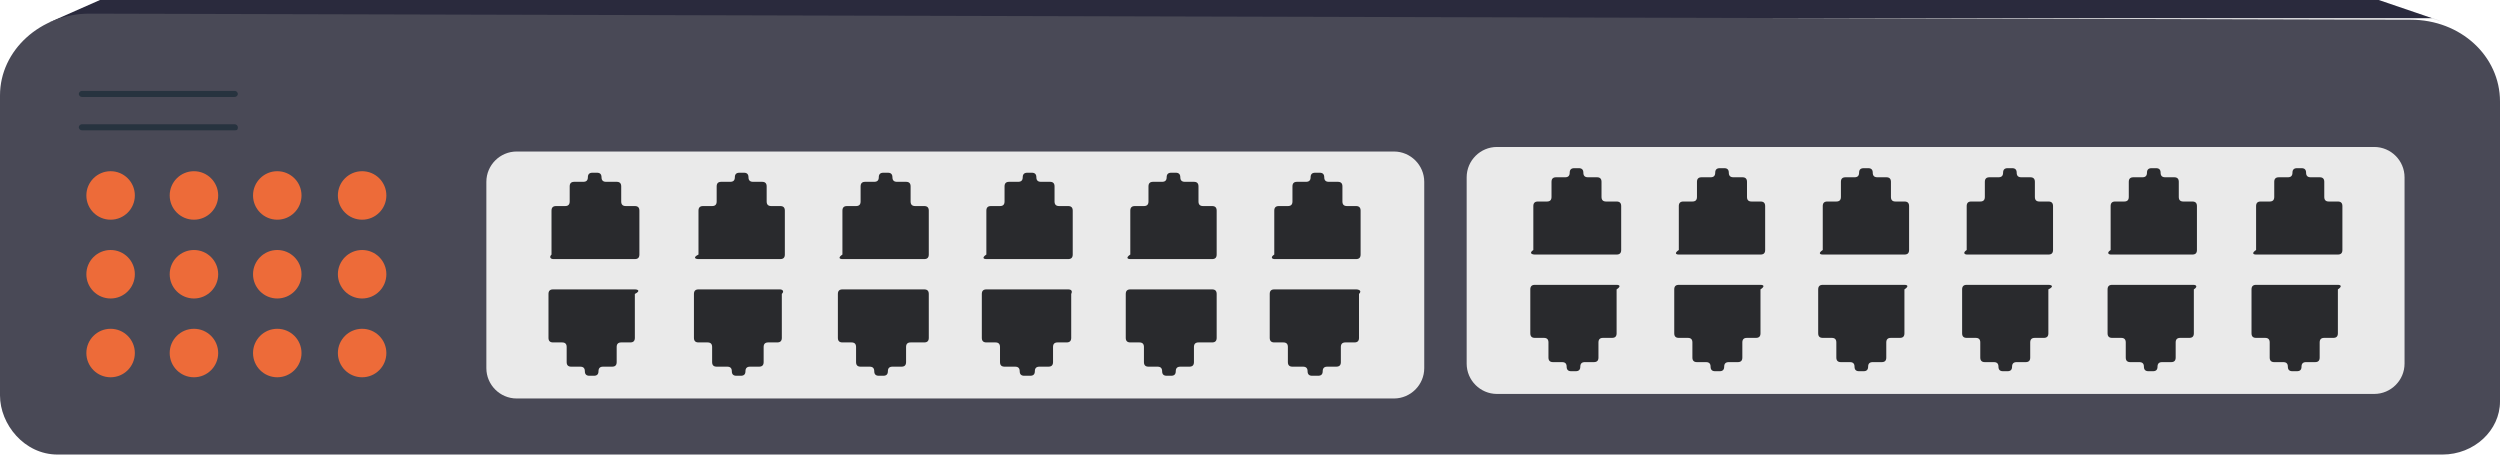 <svg version="1.1" id="ilhwsa8q1" xmlns:xml="http://www.w3.org/XML/1998/namespace"
	 xmlns="http://www.w3.org/2000/svg" xmlns:xlink="http://www.w3.org/1999/xlink" x="0px" y="0px" width="82.5px" height="15px"
	 viewBox="0 0 82.5 15" enable-background="new 0 0 82.5 15" xml:space="preserve">
<g>
	<polygon fill="#2A2A3D" points="80.7,0.75 80.25,0.6 2.05,0.6 1.6,0.75 3.3,0 78.5,0 	"/>
	<path fill="#494956" d="M80.6,15H1.9C0.8,15,0,14,0,13.05v-9.9c0-1.5,1.35-2.7,2.95-2.7l76.6,0.2c1.65,0,2.95,1.2,2.95,2.7v9.9
		C82.5,14.2,81.65,15,80.6,15z"/>
	<g>
		<path fill="#EAEAEA" d="M78.35,13H49.4c-0.551,0-1-0.45-1-1V5.85c0-0.55,0.449-1,1-1H78.35c0.551,0,1,0.45,1,1V12
			C79.35,12.55,78.9,13,78.35,13z"/>
		<g>
			<g>
				<path fill="#292A2D" d="M77.15,9.4h-2.7c-0.101,0-0.15,0.05-0.15,0.15V11c0,0.1,0.05,0.15,0.15,0.15h0.3
					c0.1,0,0.15,0.05,0.15,0.15v0.5c0,0.1,0.05,0.15,0.149,0.15h0.3c0.101,0,0.15,0.05,0.15,0.15l0,0c0,0.1,0.05,0.15,0.15,0.15
					H75.8c0.101,0,0.15-0.05,0.15-0.15l0,0c0-0.1,0.05-0.15,0.149-0.15H76.4c0.1,0,0.149-0.05,0.149-0.15v-0.5
					c0-0.1,0.05-0.15,0.15-0.15H77c0.1,0,0.15-0.05,0.15-0.15V9.55C77.3,9.45,77.25,9.4,77.15,9.4z"/>
				<path fill="#292A2D" d="M72.4,9.4h-2.7c-0.101,0-0.15,0.05-0.15,0.15V11c0,0.1,0.05,0.15,0.15,0.15H70
					c0.1,0,0.15,0.05,0.15,0.15v0.5c0,0.1,0.05,0.15,0.149,0.15h0.3c0.101,0,0.15,0.05,0.15,0.15l0,0c0,0.1,0.05,0.15,0.15,0.15
					h0.149c0.101,0,0.15-0.05,0.15-0.15l0,0c0-0.1,0.05-0.15,0.149-0.15h0.301c0.1,0,0.149-0.05,0.149-0.15v-0.5
					c0-0.1,0.05-0.15,0.15-0.15h0.3c0.1,0,0.15-0.05,0.15-0.15V9.55C72.55,9.45,72.45,9.4,72.4,9.4z"/>
				<path fill="#292A2D" d="M67.6,9.4H64.9c-0.101,0-0.15,0.05-0.15,0.15V11c0,0.1,0.05,0.15,0.15,0.15h0.3
					c0.1,0,0.149,0.05,0.149,0.15v0.5c0,0.1,0.051,0.15,0.15,0.15h0.3c0.101,0,0.15,0.05,0.15,0.15l0,0c0,0.1,0.05,0.15,0.149,0.15
					h0.15c0.1,0,0.15-0.05,0.15-0.15l0,0c0-0.1,0.05-0.15,0.149-0.15h0.3c0.101,0,0.15-0.05,0.15-0.15v-0.5
					c0-0.1,0.05-0.15,0.15-0.15h0.3c0.1,0,0.149-0.05,0.149-0.15V9.55C67.8,9.45,67.7,9.4,67.6,9.4z"/>
				<path fill="#292A2D" d="M62.85,9.4H60.15C60.05,9.4,60,9.45,60,9.55V11c0,0.1,0.05,0.15,0.15,0.15h0.3
					c0.1,0,0.149,0.05,0.149,0.15v0.5c0,0.1,0.051,0.15,0.15,0.15h0.3c0.101,0,0.15,0.05,0.15,0.15l0,0c0,0.1,0.05,0.15,0.149,0.15
					h0.15c0.1,0,0.15-0.05,0.15-0.15l0,0c0-0.1,0.05-0.15,0.149-0.15h0.3c0.101,0,0.15-0.05,0.15-0.15v-0.5
					c0-0.1,0.05-0.15,0.15-0.15h0.3c0.1,0,0.149-0.05,0.149-0.15V9.55C63,9.45,62.95,9.4,62.85,9.4z"/>
				<path fill="#292A2D" d="M58.1,9.4H55.4c-0.101,0-0.15,0.05-0.15,0.15V11c0,0.1,0.05,0.15,0.15,0.15h0.3
					c0.1,0,0.149,0.05,0.149,0.15v0.5c0,0.1,0.051,0.15,0.15,0.15h0.3c0.101,0,0.15,0.05,0.15,0.15l0,0c0,0.1,0.05,0.15,0.149,0.15
					h0.15c0.1,0,0.15-0.05,0.15-0.15l0,0c0-0.1,0.05-0.15,0.149-0.15h0.3c0.101,0,0.15-0.05,0.15-0.15v-0.5
					c0-0.1,0.05-0.15,0.15-0.15h0.3c0.1,0,0.149-0.05,0.149-0.15V9.55C58.25,9.45,58.2,9.4,58.1,9.4z"/>
				<path fill="#292A2D" d="M53.35,9.4H50.65c-0.101,0-0.15,0.05-0.15,0.15V11c0,0.1,0.05,0.15,0.15,0.15h0.3
					c0.1,0,0.149,0.05,0.149,0.15v0.5c0,0.1,0.051,0.15,0.15,0.15h0.3c0.101,0,0.15,0.05,0.15,0.15l0,0c0,0.1,0.05,0.15,0.149,0.15
					H52c0.1,0,0.15-0.05,0.15-0.15l0,0c0-0.1,0.05-0.15,0.149-0.15h0.3c0.101,0,0.15-0.05,0.15-0.15v-0.5c0-0.1,0.05-0.15,0.15-0.15
					h0.3c0.1,0,0.149-0.05,0.149-0.15V9.55C53.5,9.45,53.45,9.4,53.35,9.4z"/>
			</g>
			<g>
				<path fill="#292A2D" d="M50.65,8.4h2.699c0.101,0,0.15-0.05,0.15-0.15V6.8c0-0.1-0.05-0.15-0.15-0.15H53
					c-0.1,0-0.15-0.05-0.15-0.15V6c0-0.1-0.05-0.15-0.149-0.15h-0.3c-0.101,0-0.15-0.05-0.15-0.15l0,0c0-0.1-0.05-0.15-0.15-0.15
					H51.95c-0.101,0-0.15,0.05-0.15,0.15l0,0c0,0.1-0.05,0.15-0.149,0.15H51.35C51.25,5.85,51.2,5.9,51.2,6v0.5
					c0,0.1-0.05,0.15-0.15,0.15h-0.3c-0.1,0-0.15,0.05-0.15,0.15v1.45C50.45,8.35,50.55,8.4,50.65,8.4z"/>
				<path fill="#292A2D" d="M55.4,8.4H58.1c0.101,0,0.15-0.05,0.15-0.15V6.8c0-0.1-0.05-0.15-0.15-0.15h-0.3
					c-0.1,0-0.149-0.05-0.149-0.15V6c0-0.1-0.051-0.15-0.15-0.15h-0.3c-0.101,0-0.15-0.05-0.15-0.15l0,0c0-0.1-0.05-0.15-0.149-0.15
					h-0.15c-0.1,0-0.15,0.05-0.15,0.15l0,0c0,0.1-0.05,0.15-0.149,0.15h-0.3C56.05,5.85,56,5.9,56,6v0.5c0,0.1-0.05,0.15-0.15,0.15
					h-0.3c-0.1,0-0.149,0.05-0.149,0.15v1.45C55.25,8.35,55.3,8.4,55.4,8.4z"/>
				<path fill="#292A2D" d="M60.15,8.4h2.699C62.95,8.4,63,8.35,63,8.25V6.8c0-0.1-0.05-0.15-0.15-0.15h-0.3
					c-0.1,0-0.149-0.05-0.149-0.15V6c0-0.1-0.051-0.15-0.15-0.15h-0.3c-0.101,0-0.15-0.05-0.15-0.15l0,0c0-0.1-0.05-0.15-0.149-0.15
					H61.5c-0.1,0-0.15,0.05-0.15,0.15l0,0c0,0.1-0.05,0.15-0.149,0.15h-0.3C60.8,5.85,60.75,5.9,60.75,6v0.5
					c0,0.1-0.05,0.15-0.15,0.15h-0.3c-0.1,0-0.149,0.05-0.149,0.15v1.45C60,8.35,60.05,8.4,60.15,8.4z"/>
				<path fill="#292A2D" d="M64.9,8.4H67.6c0.101,0,0.15-0.05,0.15-0.15V6.8c0-0.1-0.05-0.15-0.15-0.15h-0.3
					c-0.1,0-0.149-0.05-0.149-0.15V6c0-0.1-0.051-0.15-0.15-0.15h-0.3c-0.101,0-0.15-0.05-0.15-0.15l0,0c0-0.1-0.05-0.15-0.149-0.15
					h-0.15c-0.1,0-0.15,0.05-0.15,0.15l0,0c0,0.1-0.05,0.15-0.149,0.15h-0.3C65.55,5.85,65.5,5.9,65.5,6v0.5
					c0,0.1-0.05,0.15-0.15,0.15h-0.3c-0.1,0-0.149,0.05-0.149,0.15v1.45C64.75,8.35,64.85,8.4,64.9,8.4z"/>
				<path fill="#292A2D" d="M69.65,8.4h2.699c0.101,0,0.15-0.05,0.15-0.15V6.8c0-0.1-0.05-0.15-0.15-0.15h-0.3
					c-0.1,0-0.149-0.05-0.149-0.15V6c0-0.1-0.051-0.15-0.15-0.15h-0.3c-0.101,0-0.15-0.05-0.15-0.15l0,0c0-0.1-0.05-0.15-0.149-0.15
					H71c-0.1,0-0.15,0.05-0.15,0.15l0,0c0,0.1-0.05,0.15-0.149,0.15h-0.3C70.3,5.85,70.25,5.9,70.25,6v0.5
					c0,0.1-0.05,0.15-0.15,0.15h-0.3c-0.1,0-0.149,0.05-0.149,0.15v1.45C69.5,8.35,69.6,8.4,69.65,8.4z"/>
				<path fill="#292A2D" d="M74.45,8.4h2.7c0.1,0,0.149-0.05,0.149-0.15V6.8c0-0.1-0.05-0.15-0.149-0.15H76.85
					c-0.1,0-0.149-0.05-0.149-0.15V6c0-0.1-0.05-0.15-0.15-0.15h-0.3c-0.1,0-0.15-0.05-0.15-0.15l0,0c0-0.1-0.05-0.15-0.149-0.15
					H75.8c-0.1,0-0.149,0.05-0.149,0.15l0,0c0,0.1-0.051,0.15-0.15,0.15h-0.3C75.1,5.85,75.05,5.9,75.05,6v0.5
					c0,0.1-0.05,0.15-0.149,0.15H74.6c-0.1,0-0.149,0.05-0.149,0.15v1.45C74.3,8.35,74.35,8.4,74.45,8.4z"/>
			</g>
		</g>
	</g>
	<g>
		<path fill="#EAEAEA" d="M46,13.15H17.05c-0.55,0-1-0.45-1-1V6c0-0.55,0.45-1,1-1H46c0.55,0,1,0.45,1,1v6.15
			C47,12.7,46.55,13.15,46,13.15z"/>
		<g>
			<g>
				<path fill="#292A2D" d="M44.75,9.55h-2.7c-0.1,0-0.149,0.05-0.149,0.15v1.45c0,0.1,0.05,0.15,0.149,0.15h0.3
					c0.101,0,0.15,0.05,0.15,0.15v0.5c0,0.1,0.05,0.15,0.15,0.15H43c0.1,0,0.15,0.05,0.15,0.15l0,0c0,0.1,0.05,0.15,0.149,0.15h0.2
					c0.1,0,0.15-0.05,0.15-0.15l0,0c0-0.1,0.05-0.15,0.149-0.15h0.3c0.101,0,0.15-0.05,0.15-0.15v-0.5c0-0.1,0.05-0.15,0.15-0.15
					h0.3c0.1,0,0.149-0.05,0.149-0.15V9.7C44.95,9.6,44.85,9.55,44.75,9.55z"/>
				<path fill="#292A2D" d="M40,9.55h-2.7c-0.1,0-0.15,0.05-0.15,0.15v1.45c0,0.1,0.05,0.15,0.15,0.15h0.3
					c0.1,0,0.15,0.05,0.15,0.15v0.5c0,0.1,0.05,0.15,0.15,0.15h0.3c0.1,0,0.15,0.05,0.15,0.15l0,0c0,0.1,0.05,0.15,0.15,0.15h0.15
					c0.1,0,0.15-0.05,0.15-0.15l0,0c0-0.1,0.05-0.15,0.15-0.15h0.3c0.1,0,0.15-0.05,0.15-0.15v-0.5c0-0.1,0.05-0.15,0.15-0.15H40
					c0.1,0,0.15-0.05,0.15-0.15V9.7C40.15,9.6,40.1,9.55,40,9.55z"/>
				<path fill="#292A2D" d="M35.25,9.55h-2.7c-0.1,0-0.15,0.05-0.15,0.15v1.45c0,0.1,0.05,0.15,0.15,0.15h0.3
					c0.1,0,0.15,0.05,0.15,0.15v0.5c0,0.1,0.05,0.15,0.15,0.15h0.35c0.1,0,0.15,0.05,0.15,0.15l0,0c0,0.1,0.05,0.15,0.15,0.15H34
					c0.1,0,0.15-0.05,0.15-0.15l0,0c0-0.1,0.05-0.15,0.15-0.15h0.3c0.1,0,0.15-0.05,0.15-0.15v-0.5c0-0.1,0.05-0.15,0.15-0.15h0.3
					c0.1,0,0.15-0.05,0.15-0.15V9.7C35.4,9.6,35.35,9.55,35.25,9.55z"/>
				<path fill="#292A2D" d="M30.5,9.55h-2.7c-0.1,0-0.15,0.05-0.15,0.15v1.45c0,0.1,0.05,0.15,0.15,0.15h0.3
					c0.1,0,0.15,0.05,0.15,0.15v0.5c0,0.1,0.05,0.15,0.15,0.15h0.3c0.1,0,0.15,0.05,0.15,0.15l0,0c0,0.1,0.05,0.15,0.15,0.15h0.15
					c0.1,0,0.15-0.05,0.15-0.15l0,0c0-0.1,0.05-0.15,0.15-0.15h0.3c0.1,0,0.15-0.05,0.15-0.15v-0.5c0-0.1,0.05-0.15,0.15-0.15h0.45
					c0.1,0,0.15-0.05,0.15-0.15V9.7C30.65,9.6,30.6,9.55,30.5,9.55z"/>
				<path fill="#292A2D" d="M25.75,9.55h-2.7c-0.1,0-0.15,0.05-0.15,0.15v1.45c0,0.1,0.05,0.15,0.15,0.15h0.3
					c0.1,0,0.15,0.05,0.15,0.15v0.5c0,0.1,0.05,0.15,0.15,0.15H24c0.1,0,0.15,0.05,0.15,0.15l0,0c0,0.1,0.05,0.15,0.15,0.15h0.15
					c0.1,0,0.15-0.05,0.15-0.15l0,0c0-0.1,0.05-0.15,0.15-0.15h0.3c0.1,0,0.15-0.05,0.15-0.15v-0.5c0-0.1,0.05-0.15,0.15-0.15h0.3
					c0.1,0,0.15-0.05,0.15-0.15V9.7C25.9,9.6,25.8,9.55,25.75,9.55z"/>
				<path fill="#292A2D" d="M20.95,9.55h-2.7c-0.1,0-0.15,0.05-0.15,0.15v1.45c0,0.1,0.05,0.15,0.15,0.15h0.3
					c0.1,0,0.15,0.05,0.15,0.15v0.5c0,0.1,0.05,0.15,0.15,0.15h0.3c0.1,0,0.15,0.05,0.15,0.15l0,0c0,0.1,0.05,0.15,0.15,0.15h0.15
					c0.1,0,0.15-0.05,0.15-0.15l0,0c0-0.1,0.05-0.15,0.15-0.15h0.3c0.1,0,0.15-0.05,0.15-0.15v-0.5c0-0.1,0.05-0.15,0.15-0.15h0.3
					c0.1,0,0.15-0.05,0.15-0.15V9.7C21.15,9.6,21.05,9.55,20.95,9.55z"/>
			</g>
			<g>
				<path fill="#292A2D" d="M18.25,8.55h2.7c0.1,0,0.15-0.05,0.15-0.15V6.95c0-0.1-0.05-0.15-0.15-0.15h-0.3
					c-0.1,0-0.15-0.05-0.15-0.15v-0.5c0-0.1-0.05-0.15-0.15-0.15H20c-0.1,0-0.15-0.05-0.15-0.15l0,0c0-0.1-0.05-0.15-0.15-0.15
					h-0.15c-0.1,0-0.15,0.05-0.15,0.15l0,0c0,0.1-0.05,0.15-0.15,0.15h-0.3c-0.1,0-0.15,0.05-0.15,0.15v0.5
					c0,0.1-0.05,0.15-0.15,0.15h-0.3c-0.1,0-0.15,0.05-0.15,0.15V8.4C18.1,8.5,18.2,8.55,18.25,8.55z"/>
				<path fill="#292A2D" d="M23.05,8.55h2.7c0.1,0,0.15-0.05,0.15-0.15V6.95c0-0.1-0.05-0.15-0.15-0.15h-0.3
					c-0.1,0-0.15-0.05-0.15-0.15v-0.5c0-0.1-0.05-0.15-0.15-0.15h-0.3c-0.1,0-0.15-0.05-0.15-0.15l0,0c0-0.1-0.05-0.15-0.15-0.15
					H24.4c-0.1,0-0.15,0.05-0.15,0.15l0,0C24.25,5.95,24.2,6,24.1,6h-0.3c-0.1,0-0.15,0.05-0.15,0.15v0.5c0,0.1-0.05,0.15-0.15,0.15
					h-0.3c-0.1,0-0.15,0.05-0.15,0.15V8.4C22.85,8.5,22.95,8.55,23.05,8.55z"/>
				<path fill="#292A2D" d="M27.8,8.55h2.7c0.1,0,0.15-0.05,0.15-0.15V6.95c0-0.1-0.05-0.15-0.15-0.15h-0.3
					c-0.1,0-0.15-0.05-0.15-0.15v-0.5C30.05,6.05,30,6,29.9,6h-0.3c-0.1,0-0.15-0.05-0.15-0.15l0,0c0-0.1-0.05-0.15-0.15-0.15h-0.15
					C29.05,5.7,29,5.75,29,5.85l0,0C29,5.95,28.95,6,28.85,6h-0.3c-0.1,0-0.15,0.05-0.15,0.15v0.5c0,0.1-0.05,0.15-0.15,0.15h-0.3
					c-0.1,0-0.15,0.05-0.15,0.15V8.4C27.65,8.5,27.7,8.55,27.8,8.55z"/>
				<path fill="#292A2D" d="M32.55,8.55h2.7c0.1,0,0.15-0.05,0.15-0.15V6.95c0-0.1-0.05-0.15-0.15-0.15h-0.3
					c-0.1,0-0.15-0.05-0.15-0.15v-0.5c0-0.1-0.05-0.15-0.15-0.15h-0.3c-0.1,0-0.15-0.05-0.15-0.15l0,0c0-0.1-0.05-0.15-0.15-0.15
					H33.9c-0.1,0-0.15,0.05-0.15,0.15l0,0C33.75,5.95,33.7,6,33.6,6h-0.3c-0.1,0-0.15,0.05-0.15,0.15v0.5c0,0.1-0.05,0.15-0.15,0.15
					h-0.3c-0.1,0-0.15,0.05-0.15,0.15V8.4C32.4,8.5,32.45,8.55,32.55,8.55z"/>
				<path fill="#292A2D" d="M37.3,8.55H40c0.1,0,0.15-0.05,0.15-0.15V6.95c0-0.1-0.05-0.15-0.15-0.15h-0.3
					c-0.1,0-0.15-0.05-0.15-0.15v-0.5C39.55,6.05,39.5,6,39.4,6h-0.3c-0.1,0-0.15-0.05-0.15-0.15l0,0c0-0.1-0.05-0.15-0.15-0.15
					h-0.15c-0.1,0-0.15,0.05-0.15,0.15l0,0c0,0.1-0.05,0.15-0.15,0.15h-0.3c-0.1,0-0.15,0.05-0.15,0.15v0.5
					c0,0.1-0.05,0.15-0.15,0.15h-0.3c-0.1,0-0.15,0.05-0.15,0.15V8.4C37.15,8.5,37.2,8.55,37.3,8.55z"/>
				<path fill="#292A2D" d="M42.05,8.55h2.7c0.1,0,0.15-0.05,0.15-0.15V6.95c0-0.1-0.051-0.15-0.15-0.15h-0.3
					c-0.101,0-0.15-0.05-0.15-0.15v-0.5C44.3,6.05,44.25,6,44.15,6H43.85C43.75,6,43.7,5.95,43.7,5.85l0,0
					c0-0.1-0.05-0.15-0.15-0.15H43.4c-0.101,0-0.15,0.05-0.15,0.15l0,0C43.25,5.95,43.2,6,43.1,6h-0.3c-0.1,0-0.149,0.05-0.149,0.15
					v0.5c0,0.1-0.051,0.15-0.15,0.15h-0.3c-0.101,0-0.15,0.05-0.15,0.15V8.4C41.9,8.5,42,8.55,42.05,8.55z"/>
			</g>
		</g>
	</g>
	<g>
		<circle fill="#ED6B39" cx="3.65" cy="6.45" r="0.8"/>
		<circle fill="#ED6B39" cx="6.4" cy="6.45" r="0.8"/>
		<circle fill="#ED6B39" cx="9.15" cy="6.45" r="0.8"/>
		<circle fill="#ED6B39" cx="11.95" cy="6.45" r="0.8"/>
	</g>
	<g>
		<circle fill="#ED6B39" cx="3.65" cy="9.05" r="0.8"/>
		<circle fill="#ED6B39" cx="6.4" cy="9.05" r="0.8"/>
		<circle fill="#ED6B39" cx="9.15" cy="9.05" r="0.8"/>
		<circle fill="#ED6B39" cx="11.95" cy="9.05" r="0.8"/>
	</g>
	<g>
		<circle fill="#ED6B39" cx="3.65" cy="11.65" r="0.8"/>
		<circle fill="#ED6B39" cx="6.4" cy="11.65" r="0.8"/>
		<circle fill="#ED6B39" cx="9.15" cy="11.65" r="0.8"/>
		<circle fill="#ED6B39" cx="11.95" cy="11.65" r="0.8"/>
	</g>
	<path fill="#27333F" d="M7.75,3.2H2.7c-0.05,0-0.1-0.05-0.1-0.1l0,0C2.6,3.05,2.65,3,2.7,3h5.05c0.05,0,0.1,0.05,0.1,0.1l0,0
		C7.85,3.15,7.8,3.2,7.75,3.2z"/>
	<path fill="#27333F" d="M7.75,4.3H2.7c-0.05,0-0.1-0.05-0.1-0.1l0,0c0-0.05,0.05-0.1,0.1-0.1h5.05c0.05,0,0.1,0.05,0.1,0.1l0,0
		C7.85,4.3,7.8,4.3,7.75,4.3z"/>
</g>
</svg>
